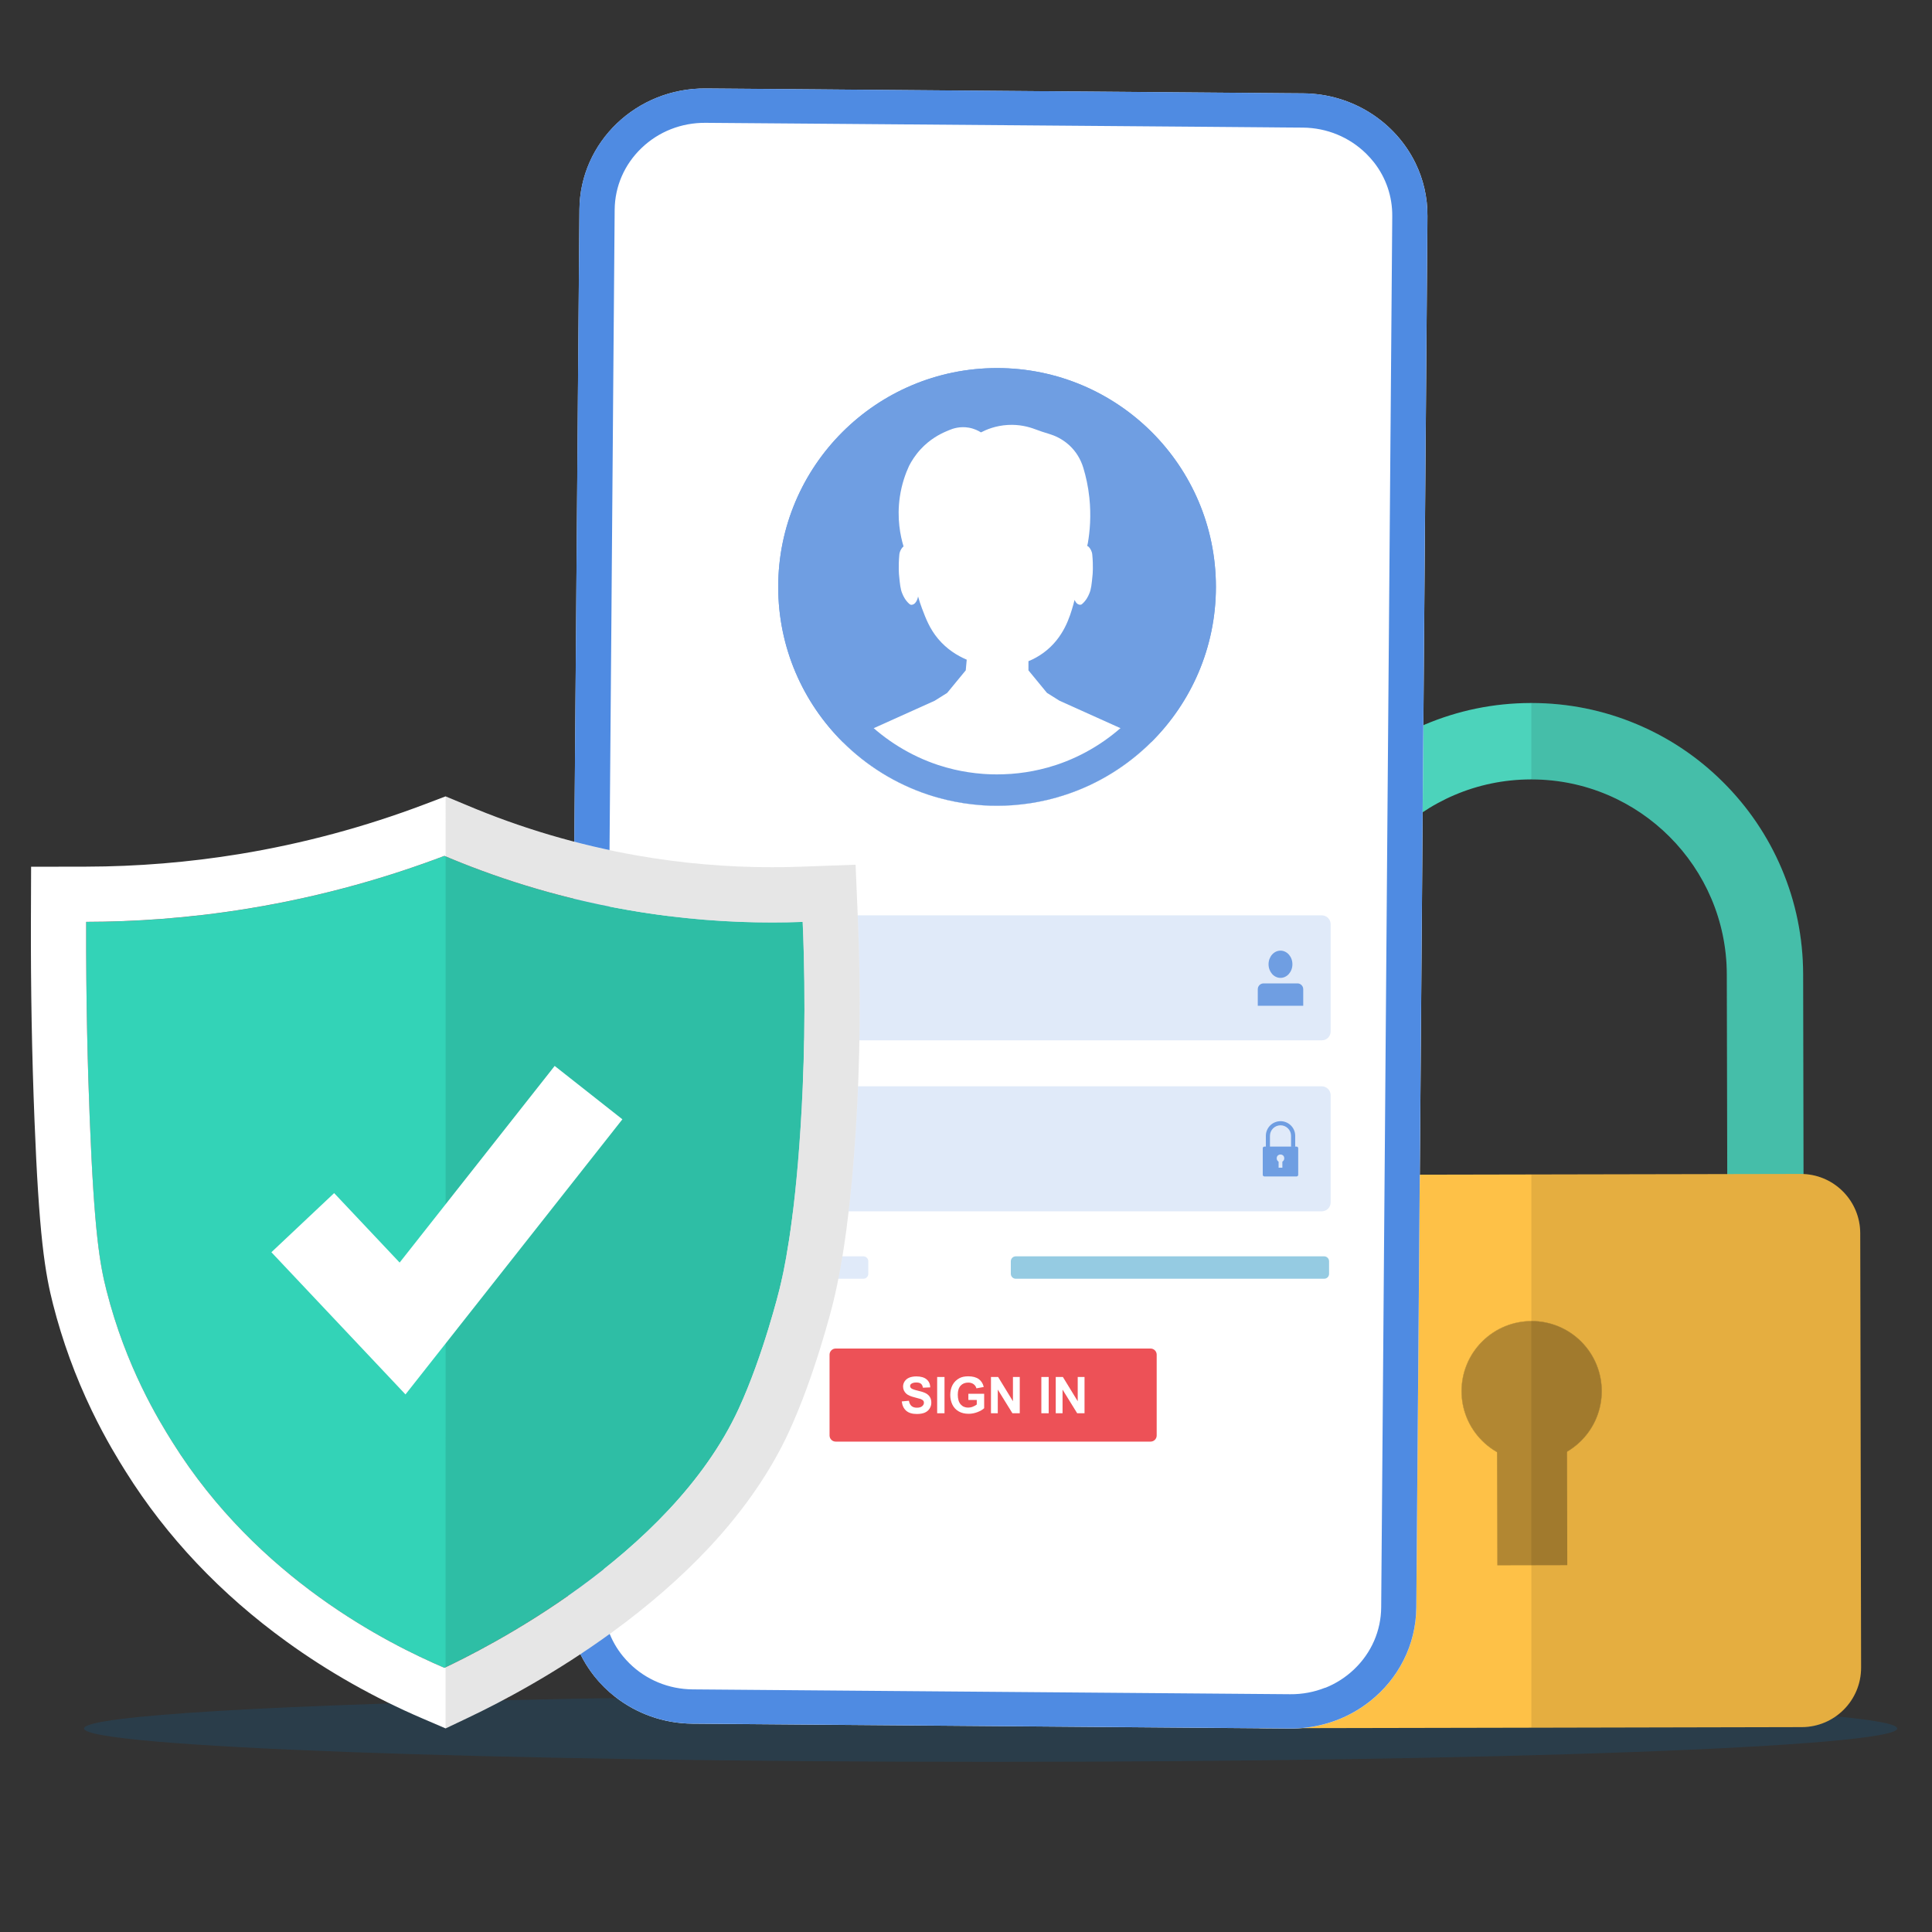 <?xml version="1.0" encoding="utf-8"?>
<!-- Generator: Adobe Illustrator 23.0.4, SVG Export Plug-In . SVG Version: 6.00 Build 0)  -->
<svg version="1.1" id="_x2014_ÎÓÈ_x5F_1" xmlns="http://www.w3.org/2000/svg" xmlns:xlink="http://www.w3.org/1999/xlink"
	 x="0px" y="0px" viewBox="0 0 4000 4000" style="enable-background:new 0 0 4000 4000;" xml:space="preserve">
<rect x="0" y="0" width="4000" height="4000" fill="#333333" stroke="none"/>
<style type="text/css">
	.st0{opacity:0.17;fill:#0071BC;}
	.st1{fill:#4CD3BB;}
	.st2{fill:#FEC147;}
	.st3{opacity:0.3;}
	.st4{stroke:#1D1D1B;stroke-width:0.727;stroke-linecap:round;stroke-miterlimit:10;}
	.st5{opacity:0.1;}
	.st6{fill:#FFFFFF;}
	.st7{fill:#4F8BE2;}
	.st8{fill:#6F9EE2;}
	.st9{fill:#ED5157;}
	.st10{fill:#E0EAF9;}
	.st11{fill:#95CBE2;}
	.st12{fill:#33D3B7;}
</style>
<path class="st0" d="M3928,3578.6c0,38.2-840.4,69.1-1877,69.1c-1036.6,0-1877-31-1877-69.1c0-26.8,412.8-50,1016.7-61.5
	c49.1-0.9,99.5-1.8,151-2.6c40-0.6,80.8-1.1,122.1-1.7c184.7-2.2,382.1-3.4,587.1-3.4c370.9,0,716.6,4,1007.8,10.8
	c24,0.6,47.6,1.1,70.8,1.7c92.3,2.4,178.4,5.1,257.5,8C3721.5,3542.5,3928,3559.7,3928,3578.6z"/>
<g>
	<g>
		<g id="lock_1_">
			<path class="st1" d="M3734.2,2438.1l-158.1,0.3l0-7.7l-0.9-413.5c-0.5-222.3-181.2-402.9-403.2-403.5h-2.9
				c-223.5,0.5-404.9,182.6-404.4,406.1l0.8,412.6l0,7.7l-158.1,0.3l0-7.6l-0.9-412.7c-0.2-76,14.6-149.8,43.9-219.4
				c28.2-67.2,68.7-127.5,120.3-179.3c51.6-51.8,111.8-92.6,178.8-121.1c69.5-29.5,143.2-44.6,219.2-44.8h3.2
				c75.1,0.2,148,14.9,216.7,43.8c67.1,28.2,127.3,68.6,179,120.2c51.7,51.5,92.4,111.6,120.9,178.5c29.5,69.3,44.5,143,44.7,218.9
				l0.8,413.7L3734.2,2438.1z"/>
			<path class="st2" d="M3853.2,3452.6c0.1,67.9-54.8,123-122.7,123.2L3172,3577l-556.2,1.1c-67.9,0.1-123-54.8-123.2-122.7
				l-1.9-899.5c-0.1-65.9,51.6-119.7,116.7-123c2-0.1,4-0.2,6-0.2l152.1-0.3l406.5-0.8l404.1-0.8l152.1-0.3c2,0,4,0,6,0.2
				c65.1,3,117,56.6,117.2,122.5L3853.2,3452.6z"/>
			<g class="st3">
				
					<ellipse transform="matrix(0.707 -0.707 0.707 0.707 -1107.611 3086.339)" class="st4" cx="3171.7" cy="2880.2" rx="145" ry="145"/>
				<rect x="3099.7" y="2957.4" transform="matrix(1 -2.071623e-03 2.071623e-03 1 -6.413 6.578)" width="144.9" height="283.3"/>
			</g>
		</g>
	</g>
	<path class="st5" d="M3851.4,2553.1c-0.1-65.9-52.1-119.5-117.2-122.5l0,0l-0.8-413.7c-0.2-75.9-15.2-149.5-44.7-218.9
		c-28.5-66.9-69.1-127-120.9-178.5c-51.7-51.5-112-92-179-120.2c-68.8-28.9-141.7-43.6-216.7-43.8h-1.6v158.1h1.6
		c222.1,0.6,402.8,181.2,403.2,403.5l0.9,413.5l0,0l-404.1,0.8h-1.6v303.7v222.2v67.7v215.6V3577h1.6l558.6-1.2
		c67.9-0.1,122.8-55.3,122.7-123.2L3851.4,2553.1z"/>
</g>
<g>
	<g>
		<path class="st6" d="M2955.4,447.7l-0.1,16.2l-0.1,11.6l-1.5,187.9l-0.1,11.6l-1,126.4l-0.6,75.9l-0.3,33.2l-6.6,822.2l-1.5,191.4
			l-1.9,241.7l-1.5,191.6l-1.9,235.7l-1.5,191.7l-2.4,295.6l-2,247.9c-0.6,78.3-37.8,147.9-95.6,193.8
			c-10.3,8.1-21.2,15.5-32.7,22.1c-39,22.3-84.6,34.9-133.2,34.5l-1236.9-10c-60.8-0.5-116.6-21.3-160.6-55.8
			c-16-12.5-30.4-26.9-43-42.7c-34.2-43.2-54.4-97.4-53.9-156.1l13.5-1677.4l3-372.2l0.4-55l2.7-330.4l0.4-53.9l3.2-391.6
			c1.1-139.5,118.2-251.6,261.5-250.4l225.2,1.8l57.4,0.5l342.8,2.8l60,0.5l478.7,3.9l32.1,0.3l40.6,0.3
			c102.7,0.8,191,59.6,232.4,144.1C2946.7,370.7,2955.7,408.2,2955.4,447.7z"/>
		<path class="st7" d="M2743.4,3494.3c-22.6,9-47,13.6-72.2,13.4l-1236.9-10c-49.8-0.4-96.5-19.7-131.5-54.2
			c-4.7-4.7-9.1-9.5-13.3-14.6c-20.2,14.8-40,28.6-59.4,41.3c12.5,15.8,27,30.2,43,42.7c173.3-2.2,358.6-3.4,551-3.4
			c348.1,0,672.6,4,945.8,10.8C2760.5,3512.2,2751.6,3503.5,2743.4,3494.3z M2930.3,337.3c-41.4-84.6-129.7-143.3-232.4-144.1
			l-40.6-0.3l-32.1-0.3l-478.7-3.9l-60-0.5l-342.8-2.8l-57.4-0.5l-225.2-1.8c-143.3-1.1-260.4,110.9-261.5,250.4l-3.2,391.6
			l-0.4,53.9l-2.7,330.4l-0.4,55l-3,372.2l-13.5,1677.4c-0.5,58.7,19.7,112.9,53.9,156.1c12.5,15.8,27,30.2,43,42.7
			c44,34.5,99.7,55.3,160.6,55.8l1236.9,10c48.6,0.4,94.2-12.2,133.2-34.5c11.5-6.6,22.4-14,32.7-22.1
			c57.8-45.8,95-115.5,95.6-193.8l2-247.9l2.4-295.6l1.5-191.7l1.9-235.7l1.5-191.6l1.9-241.7l1.5-191.4l6.6-822.2l0.3-33.2
			l0.6-75.9l1-126.4l0.1-11.6l1.5-187.9l0.1-11.6l0.1-16.2C2955.7,408.2,2946.7,370.7,2930.3,337.3z M2492.2,262.5l132.1,1.1
			l32.1,0.3l40.9,0.3c49.8,0.4,96.5,19.7,131.5,54.2c5.8,5.7,11.1,11.7,16,17.9c24.8,31.8,38,70.4,37.7,110.9l-0.1,16l-0.1,11.6
			l-1.5,187.8l-0.1,11.6l-1,126.4l-0.6,75.9l-0.3,33.1l-6.6,823.7l-1.5,191.6l-1.9,242.2l-1.5,192l-1.9,236.3l-1.5,192.8l-2.4,302.2
			l-1.9,237.5c-0.4,48.5-20.2,93.9-55.7,127.9c-17.6,16.8-38,29.9-60.2,38.7c-22.6,9-47,13.6-72.2,13.4l-1236.9-10
			c-49.8-0.4-96.5-19.7-131.5-54.2c-4.7-4.7-9.1-9.5-13.3-14.6c-26.5-32.4-40.7-72.3-40.3-114.2l13.3-1657.8l3.2-392.5l0.4-55
			l2.6-328.1l0.4-53.6l3.2-393.6c0.4-48.5,20.2-93.9,55.7-127.9c35.5-34,82.5-52.5,132.3-52.1l205.1,1.6L2492.2,262.5z"/>
	</g>
</g>
<g>
	<g>
		<path class="st8" d="M2517.4,1215.1c0,125.6-51.1,239.2-133.6,321.2c-49.1,48.9-109.4,86.5-176.7,108.9
			c-12.9,4.3-26.1,8-39.5,11.2c-22.4,5.2-45.4,8.8-68.9,10.6c-0.7,0.1-1.5,0.1-2.2,0.2c-10.6,0.8-21.4,1.1-32.2,1.1
			c-9.3,0-18.5-0.3-27.6-0.8c-2.3-0.1-4.6-0.3-6.8-0.5c-23.5-1.8-46.5-5.3-68.9-10.6c-13.4-3.1-26.6-6.9-39.5-11.1
			c-67.3-22.3-127.5-60-176.7-108.9c-82.5-82.1-133.6-195.7-133.6-321.2c0-250.2,202.9-453.1,453.1-453.1
			S2517.4,964.8,2517.4,1215.1z"/>
		<path class="st6" d="M2193.6,1450.8l-26-16.3v0h0h0l0,0l-38.3-46.6v-14.4c0.1-1.6,0.1-3.2,0-4.6v0c10.4-4.2,21.2-10,31.7-17.8
			c41.5-30.7,54.1-74.4,61.1-98.9c1-3.4,1.9-6.8,2.7-10.2c2,4.7,4.5,7.4,6.4,8.5c1,0.6,4.1,2.3,7.1,1.3c0.9-0.3,1.6-0.8,2-1.2
			c8.9-7.6,13.1-17.3,14.2-20c0.2-0.6,0.5-1.2,0.8-1.8c3.9-9,4.9-19.3,6.8-39.1c0,0,1.7-17.6-0.7-41.8c-0.1-0.9-0.3-2.7-1-4.9
			c-1.7-5.5-6-11.9-9.2-12.5c-0.1,0-0.2,0-0.3,0c0.5-2.1,0.9-4.2,1.4-6.2c4.1-23.8,7.1-56.1,3.1-94c-2.5-23.6-7.2-44.2-12.4-61.4
			c-5.4-18-15.3-34.3-29.1-47c-0.5-0.4-1-0.9-1.5-1.3c-14-12.4-28.8-18.8-40.2-22.2c-9.8-2.9-19.5-6.1-29-9.7
			c-13.6-5.2-33-10.2-56.4-8.9c-25.5,1.4-44.9,9.7-55.8,15.4c-5.4-3.4-13.8-7.7-24.9-9.7c-18.3-3.3-33.4,1.7-41.1,5.1
			c-1.9,0.8-3.8,1.6-5.7,2.4c-13.8,5.8-34.3,16.7-53,36.9c-11.5,12.4-19.1,24.8-24.2,34.7c-7.3,15.8-15.2,37.5-19.1,64.2
			c-6.5,44.4,1.2,80.9,7.6,102.2c0,0.1,0.1,0.2,0.1,0.3c-2.9,1.9-6.2,7.2-7.7,11.8c-0.7,2.3-0.9,4.1-1,4.9
			c-2.3,24.2-0.7,41.8-0.7,41.8c1.9,19.8,2.9,30.1,6.8,39.1c0.3,0.6,0.5,1.2,0.8,1.8c1.1,2.7,5.3,12.4,14.2,20
			c0.4,0.4,1.1,0.8,2,1.2c3,1,6-0.7,7.1-1.3c2.7-1.5,6.7-6.4,8.6-15.6c2.2,7.9,4.9,16.2,8.1,24.7c7.9,20.9,16,42.3,33.6,63.2
			c17.7,21,39,34.4,59,42.9l-2,22l0,0l-38.5,46.8l0,0h0h0v0l-26,16.3l-190.2,85.6c49.1,48.9,109.4,86.5,176.7,108.9
			c12.9,4.3,26.1,8,39.5,11.1c22.4,5.2,45.4,8.8,68.9,10.6l6.8,0.5c5.7,0.3,11.4,0.6,17.2,0.7c3.5,0.1,6.9,0.1,10.4,0.1
			c10.8,0,21.6-0.4,32.2-1.1l0,0l0,0l2.2-0.2c23.5-1.8,46.5-5.3,68.9-10.6c13.4-3.1,26.6-6.9,39.5-11.2
			c67.3-22.3,127.5-60,176.7-108.9L2193.6,1450.8z"/>
		<g>
			<g>
				<path class="st8" d="M2064.3,826.7c103.7,0,201.3,40.4,274.6,113.8c73.4,73.4,113.8,170.9,113.8,274.6
					c0,52.6-10.3,103.7-30.7,151.6c-19.7,46.4-47.9,88-83.8,123.7c-42.5,42.3-94.9,74.6-151.4,93.3c-11.1,3.7-22.5,6.9-33.9,9.5
					c-19.3,4.5-39.1,7.5-59,9c-0.5,0-1.1,0.1-1.6,0.1l-0.2,0l-0.2,0c-9.1,0.6-18.4,1-27.6,1c-7.9,0-15.9-0.2-23.8-0.7
					c-2-0.1-3.9-0.3-5.8-0.4c-19.9-1.5-39.7-4.5-59.1-9c-11.3-2.6-22.7-5.9-33.8-9.5c-56.5-18.8-108.9-51.1-151.4-93.3
					c-35.9-35.7-64.1-77.3-83.8-123.7c-20.4-48-30.7-99-30.7-151.6c0-103.7,40.4-201.3,113.8-274.6
					C1863,867.1,1960.5,826.7,2064.3,826.7 M2064.3,762c-250.2,0-453.1,202.9-453.1,453.1c0,125.6,51.1,239.2,133.6,321.2
					c49.1,48.9,109.4,86.5,176.7,108.9c12.9,4.3,26.1,8,39.5,11.1c22.4,5.2,45.4,8.8,68.9,10.6c2.3,0.2,4.6,0.3,6.8,0.5
					c9.1,0.6,18.3,0.8,27.6,0.8c10.8,0,21.6-0.4,32.2-1.1c0.7,0,1.5-0.1,2.2-0.2c23.5-1.8,46.5-5.3,68.9-10.6
					c13.4-3.1,26.6-6.9,39.5-11.2c67.3-22.3,127.5-60,176.7-108.9c82.5-82.1,133.6-195.7,133.6-321.2
					C2517.4,964.8,2314.5,762,2064.3,762L2064.3,762z"/>
			</g>
		</g>
	</g>
	<g>
		<path class="st9" d="M2382.1,2984.7h-651.9c-7,0-12.7-5.7-12.7-12.7v-167.3c0-7,5.7-12.7,12.7-12.7h651.9c7,0,12.7,5.7,12.7,12.7
			v167.3C2394.8,2979.1,2389.1,2984.7,2382.1,2984.7z"/>
		<g>
			<path class="st6" d="M1867,2901.5l14.8-1.4c0.9,5,2.7,8.6,5.4,10.9c2.7,2.3,6.4,3.5,11,3.5c4.9,0,8.6-1,11-3.1
				c2.5-2.1,3.7-4.5,3.7-7.2c0-1.8-0.5-3.3-1.6-4.5c-1-1.2-2.9-2.3-5.5-3.3c-1.8-0.6-5.8-1.7-12.1-3.3c-8.1-2-13.8-4.5-17.1-7.4
				c-4.6-4.1-6.9-9.2-6.9-15.1c0-3.8,1.1-7.4,3.3-10.7c2.2-3.3,5.3-5.9,9.4-7.6c4.1-1.7,9-2.6,14.8-2.6c9.4,0,16.5,2.1,21.3,6.2
				c4.8,4.1,7.3,9.6,7.5,16.5l-15.2,0.7c-0.6-3.9-2-6.6-4.2-8.3c-2.1-1.7-5.3-2.5-9.6-2.5c-4.4,0-7.9,0.9-10.3,2.7
				c-1.6,1.2-2.4,2.7-2.4,4.7c0,1.8,0.8,3.3,2.3,4.6c1.9,1.6,6.6,3.3,13.9,5c7.4,1.7,12.8,3.5,16.4,5.4c3.5,1.9,6.3,4.4,8.3,7.6
				c2,3.2,3,7.2,3,12c0,4.3-1.2,8.3-3.6,12.1c-2.4,3.8-5.8,6.5-10.1,8.4c-4.4,1.8-9.8,2.7-16.3,2.7c-9.5,0-16.8-2.2-21.9-6.6
				C1871,2916.3,1868,2909.9,1867,2901.5z"/>
			<path class="st6" d="M1940.3,2926v-75.1h15.2v75.1H1940.3z"/>
			<path class="st6" d="M2004.9,2898.3v-12.7h32.7v29.9c-3.2,3.1-7.8,5.8-13.8,8.1c-6,2.3-12.1,3.5-18.3,3.5
				c-7.9,0-14.7-1.6-20.5-4.9c-5.8-3.3-10.2-8-13.2-14.1c-2.9-6.1-4.4-12.8-4.4-20c0-7.8,1.6-14.8,4.9-20.9
				c3.3-6.1,8.1-10.7,14.4-14c4.8-2.5,10.8-3.7,18-3.7c9.3,0,16.6,2,21.9,5.9c5.2,3.9,8.6,9.3,10.1,16.2l-15.1,2.8
				c-1.1-3.7-3-6.6-6-8.7c-2.9-2.1-6.6-3.2-10.9-3.2c-6.6,0-11.9,2.1-15.8,6.3c-3.9,4.2-5.9,10.4-5.9,18.7c0,8.9,2,15.6,5.9,20.1
				c4,4.5,9.2,6.7,15.6,6.7c3.2,0,6.4-0.6,9.6-1.9c3.2-1.2,5.9-2.8,8.2-4.5v-9.5H2004.9z"/>
			<path class="st6" d="M2051.7,2926v-75.1h14.8l30.7,50.2v-50.2h14.1v75.1h-15.2l-30.3-49v49H2051.7z"/>
			<path class="st6" d="M2156,2926v-75.1h15.2v75.1H2156z"/>
			<path class="st6" d="M2185.8,2926v-75.1h14.8l30.7,50.2v-50.2h14.1v75.1h-15.2l-30.3-49v49H2185.8z"/>
		</g>
		<g>
			<path class="st10" d="M2736.5,2507.9H1392c-10.2,0-18.5-8.3-18.5-18.5v-221.8c0-10.2,8.3-18.5,18.5-18.5h1344.5
				c10.2,0,18.5,8.3,18.5,18.5v221.8C2755,2499.6,2746.8,2507.9,2736.5,2507.9z"/>
			<g id="lock">
				<path class="st8" d="M2681.5,2374.3h-8.5v-22.7c0-12-9.8-21.8-21.8-21.8h0c-12.1,0-21.9,9.8-21.9,21.9v22.7h-8.5v-22.7
					c0-4.1,0.8-8.1,2.4-11.8c1.5-3.6,3.7-6.9,6.5-9.7c2.8-2.8,6-5,9.7-6.5c3.8-1.6,7.7-2.4,11.8-2.4h0c4.1,0,8.1,0.8,11.8,2.4
					c3.6,1.5,6.9,3.7,9.7,6.5c2.8,2.8,5,6,6.5,9.7c1.6,3.7,2.4,7.7,2.4,11.8V2374.3z"/>
				<path class="st8" d="M2684.4,2435.7h-66.6c-1.9,0-3.4-1.5-3.4-3.4v-55c0-1.9,1.5-3.4,3.4-3.4h66.6c1.9,0,3.4,1.5,3.4,3.4v55
					C2687.8,2434.2,2686.3,2435.7,2684.4,2435.7z"/>
				<g>
					<circle class="st10" cx="2651.1" cy="2398.1" r="7.8"/>
					<rect x="2647.2" y="2402.3" class="st10" width="7.8" height="15.3"/>
				</g>
			</g>
		</g>
		<g>
			<path class="st10" d="M2736.5,2153.9H1392c-10.2,0-18.5-8.3-18.5-18.5v-221.8c0-10.2,8.3-18.5,18.5-18.5h1344.5
				c10.2,0,18.5,8.3,18.5,18.5v221.8C2755,2145.7,2746.8,2153.9,2736.5,2153.9z"/>
			<g>
				<ellipse class="st8" cx="2651.1" cy="1996.4" rx="24.7" ry="28.2"/>
				<path class="st8" d="M2698.2,2082.3h-94.1V2048c0-6.6,5.4-12,12-12h70.1c6.6,0,12,5.4,12,12V2082.3z"/>
			</g>
		</g>
	</g>
	<g>
		<path class="st10" d="M1787.5,2647.5h-400.4c-5.6,0-10.2-4.6-10.2-10.2v-26c0-5.6,4.6-10.2,10.2-10.2h400.4
			c5.6,0,10.2,4.6,10.2,10.2v26C1797.7,2643,1793.1,2647.5,1787.5,2647.5z"/>
		<path class="st11" d="M2741.5,2647.5H2103c-5.6,0-10.2-4.6-10.2-10.2v-26c0-5.6,4.6-10.2,10.2-10.2h638.5
			c5.6,0,10.2,4.6,10.2,10.2v26C2751.7,2643,2747.2,2647.5,2741.5,2647.5z"/>
	</g>
</g>
<g>
	<g>
		<g>
			<path class="st12" d="M178.4,1908.7c97.5-0.2,210.9-7.1,335.9-27.6c160-26.2,296.6-67.6,405.8-109.1
				c97.4,41.3,225.4,85.1,379.6,112c139.6,24.4,263.1,28.3,362.1,24.7c7.4,173.9,2.5,319-4.4,426.1
				c-13.1,204.8-35.4,300.9-43.6,334.5c0,0-33.6,137-84.4,247.2c-142.2,308.7-534.3,500.9-609.4,536.6
				c-118-50.6-385.9-184.4-562.8-466.8c-28.9-46.1-96.5-156-136.7-314.1c-13.9-54.7-25.5-119.1-34.9-357.8
				C181.7,2212.6,177.9,2074.3,178.4,1908.7z"/>
			<path class="st6" d="M920.1,1772c97.4,41.3,225.4,85.1,379.6,112c111.2,19.4,212.3,25.9,298.9,25.9c22.1,0,43.2-0.4,63.3-1.2
				c7.4,173.9,2.5,319-4.4,426.1c-13.1,204.8-35.4,300.9-43.6,334.5c0,0-33.6,137-84.4,247.2c-142.2,308.7-534.3,500.9-609.4,536.6
				c-118-50.6-385.9-184.4-562.8-466.8c-28.9-46.1-96.5-156-136.7-314.1c-13.9-54.7-25.5-119.1-34.9-357.8
				c-4-101.8-7.8-240.2-7.3-405.8c97.5-0.2,210.9-7.1,335.9-27.6C674.4,1854.8,810.9,1813.4,920.1,1772 M922.5,1648.8l-42.9,16.3
				c-124,47-253.1,81.7-383.7,103.1c-104.6,17.1-211.5,25.9-317.7,26.1l-113.8,0.2L64,1908.3c-0.4,137.4,2,275.5,7.4,410.6
				c4.5,114,9.7,195.3,16.4,255.9c6.7,60.6,14.5,96.1,22,125.5c19.2,75.4,46.2,149.6,80.4,220.5c29.3,60.8,56.9,104.9,70.2,126.1
				c84.5,135,196.7,253.5,333.4,352.3c86.4,62.5,181,115.9,281.3,158.9l47.5,20.4l46.7-22.2c72.2-34.3,182.4-92.9,297.7-176.8
				c76.7-55.8,144.5-115.1,201.5-176c71.6-76.6,127.1-157.2,165-239.3c54.7-118.8,90.1-261.8,91.6-267.9
				c21.6-88,37.3-207.2,46.7-354.4c9.2-143.8,10.7-291.2,4.5-438.2l-4.8-113.6l-113.6,4.1c-19.6,0.7-39.5,1.1-59.1,1.1
				c-93.4,0-187.3-8.1-279.2-24.2c-121.6-21.2-240.9-56.4-354.6-104.6L922.5,1648.8L922.5,1648.8z"/>
		</g>
	</g>
	<path class="st5" d="M922.5,3578.7l46.7-22.2c72.2-34.3,182.4-92.9,297.7-176.8c76.7-55.8,144.5-115.1,201.5-176
		c71.6-76.6,127.1-157.2,165-239.3c54.7-118.8,90.1-261.8,91.6-267.9c21.6-88,37.3-207.2,46.7-354.4c9.2-143.8,10.7-291.2,4.5-438.2
		l-4.8-113.6l-113.6,4.1c-19.6,0.7-39.5,1.1-59.1,1.1c-93.4,0-187.3-8.1-279.2-24.2c-121.6-21.2-240.9-56.4-354.6-104.6l-42.3-17.9"
		/>
	<polygon class="st6" points="839.5,2887 561.9,2592.6 691.8,2470.2 827.4,2614 1148.4,2206.9 1288.6,2317.4 	"/>
</g>
</svg>
